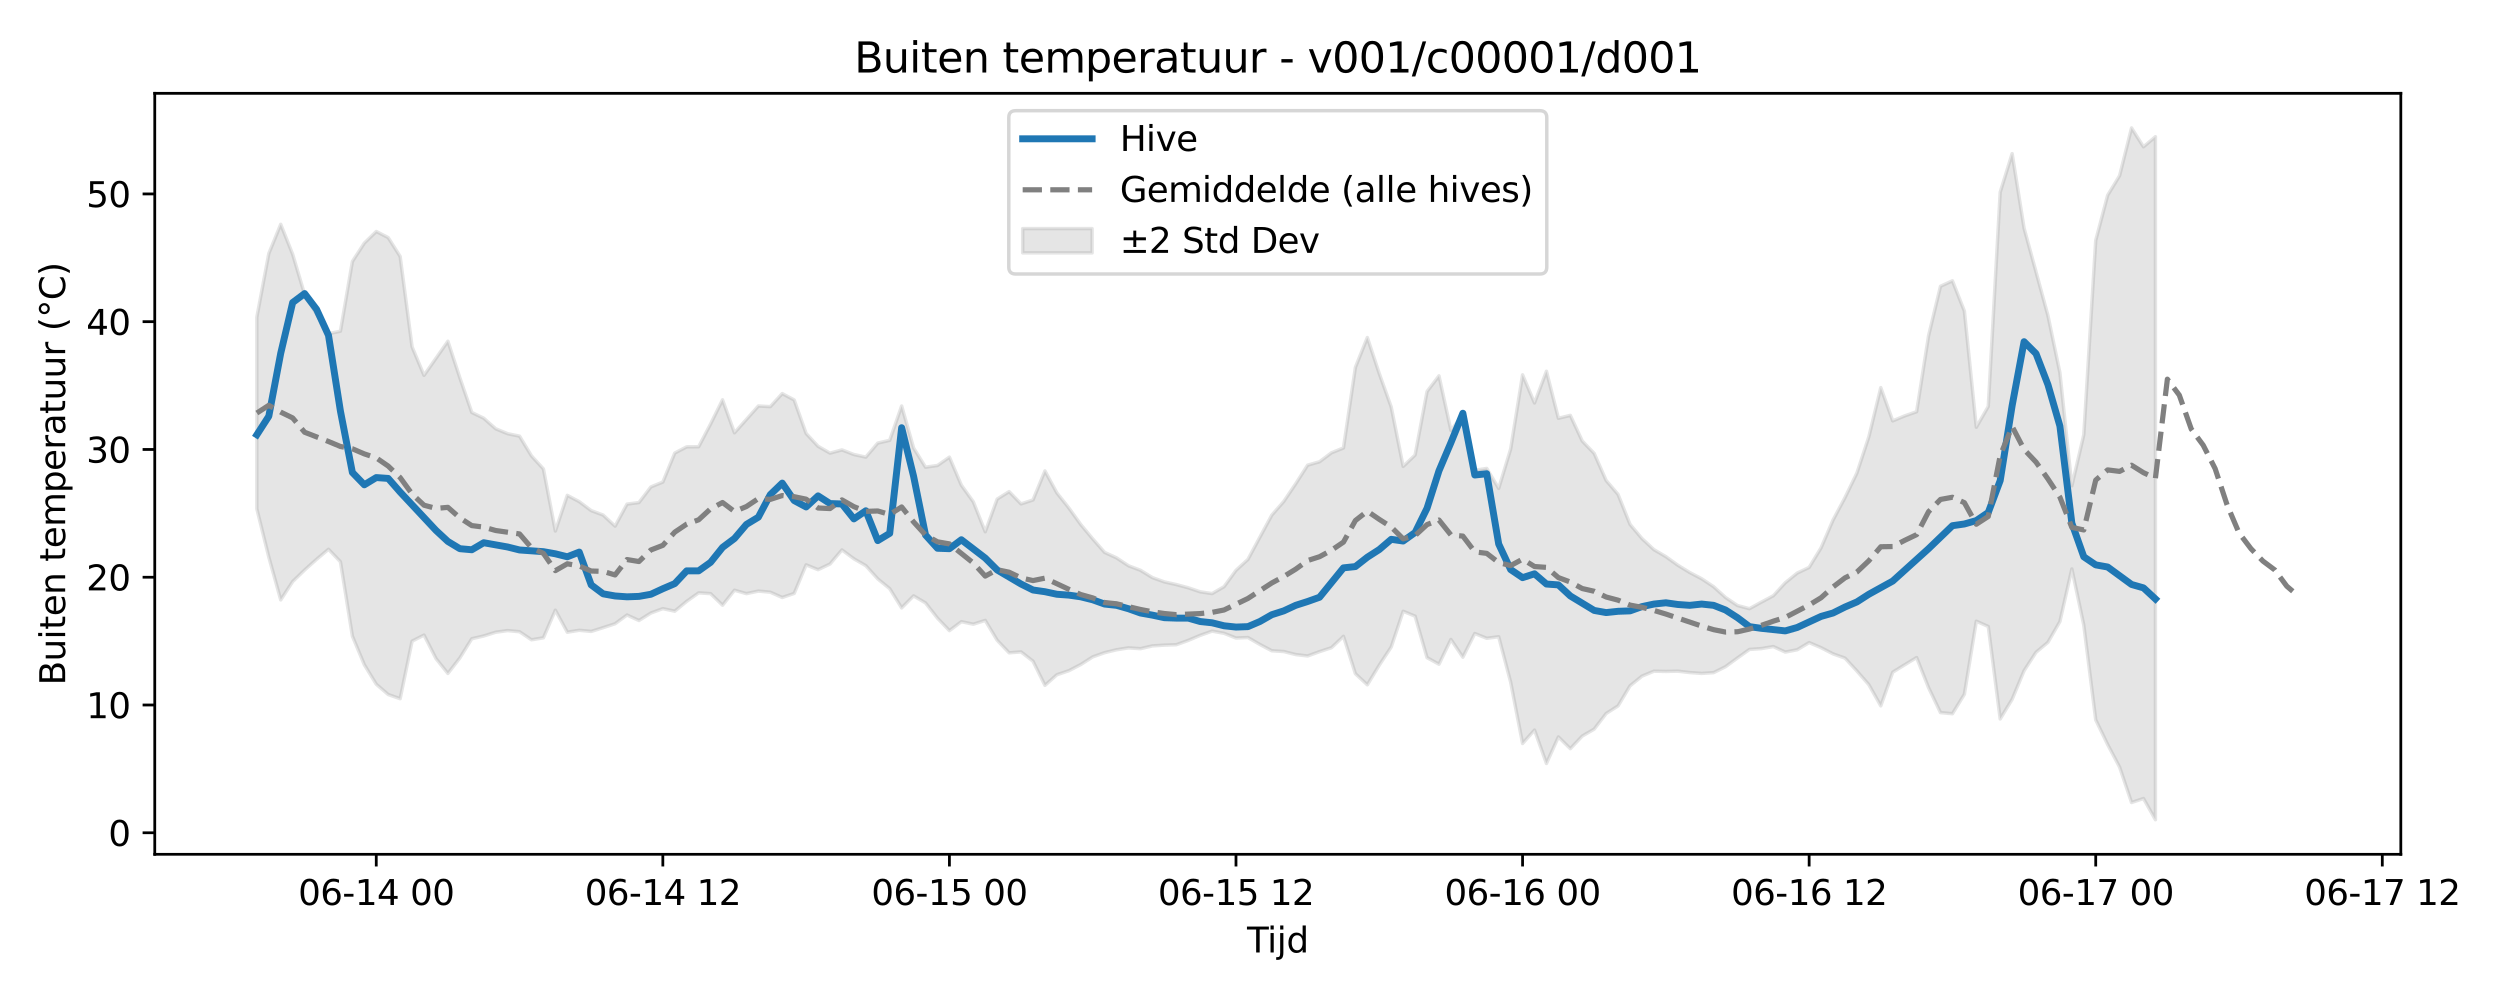 <?xml version="1.0" encoding="utf-8" standalone="no"?>
<!DOCTYPE svg PUBLIC "-//W3C//DTD SVG 1.1//EN"
  "http://www.w3.org/Graphics/SVG/1.1/DTD/svg11.dtd">
<svg xmlns:xlink="http://www.w3.org/1999/xlink" width="720pt" height="288pt" viewBox="0 0 720 288" xmlns="http://www.w3.org/2000/svg" version="1.1">
 <defs>
  <style type="text/css">*{stroke-linejoin: round; stroke-linecap: butt}</style>
 </defs>
 <g id="figure_1">
  <g id="patch_1">
   <path d="M 0 288 
L 720 288 
L 720 0 
L 0 0 
z
" style="fill: #ffffff"/>
  </g>
  <g id="axes_1">
   <g id="patch_2">
    <path d="M 44.57 246.04 
L 691.433 246.04 
L 691.433 26.88 
L 44.57 26.88 
z
" style="fill: #ffffff"/>
   </g>
   <g id="FillBetweenPolyCollection_1">
    <defs>
     <path id="m08aeac4304" d="M 73.973 -196.663 
L 73.973 -141.424 
L 77.412 -127.575 
L 80.851 -115.228 
L 84.29 -120.506 
L 87.729 -123.83 
L 91.168 -126.907 
L 94.606 -129.813 
L 98.045 -126.214 
L 101.484 -104.812 
L 104.923 -96.565 
L 108.362 -90.945 
L 111.801 -87.975 
L 115.24 -86.769 
L 118.679 -103.342 
L 122.118 -105.1 
L 125.557 -98.34 
L 128.996 -94.046 
L 132.435 -98.511 
L 135.874 -104.04 
L 139.313 -104.839 
L 142.752 -105.913 
L 146.19 -106.384 
L 149.629 -106.065 
L 153.068 -103.741 
L 156.507 -104.31 
L 159.946 -112.263 
L 163.385 -105.918 
L 166.824 -106.474 
L 170.263 -106.146 
L 173.702 -107.232 
L 177.141 -108.357 
L 180.58 -110.88 
L 184.019 -109.292 
L 187.458 -111.452 
L 190.897 -112.713 
L 194.335 -111.974 
L 197.774 -114.819 
L 201.213 -117.256 
L 204.652 -117.034 
L 208.091 -113.698 
L 211.53 -118.016 
L 214.969 -117.032 
L 218.408 -117.759 
L 221.847 -117.45 
L 225.286 -115.921 
L 228.725 -117.09 
L 232.164 -125.323 
L 235.603 -123.927 
L 239.042 -125.566 
L 242.481 -129.627 
L 245.919 -127.066 
L 249.358 -125.088 
L 252.797 -121.282 
L 256.236 -118.464 
L 259.675 -112.918 
L 263.114 -116.384 
L 266.553 -114.356 
L 269.992 -109.969 
L 273.431 -106.376 
L 276.87 -108.954 
L 280.309 -108.231 
L 283.748 -109.319 
L 287.187 -103.599 
L 290.626 -99.988 
L 294.065 -100.252 
L 297.503 -97.577 
L 300.942 -90.613 
L 304.381 -93.667 
L 307.82 -94.833 
L 311.259 -96.611 
L 314.698 -98.808 
L 318.137 -100.03 
L 321.576 -100.871 
L 325.015 -101.411 
L 328.454 -101.179 
L 331.893 -101.98 
L 335.332 -102.198 
L 338.771 -102.316 
L 342.21 -103.56 
L 345.648 -105.014 
L 349.087 -106.229 
L 352.526 -105.611 
L 355.965 -104.245 
L 359.404 -104.393 
L 362.843 -102.395 
L 366.282 -100.575 
L 369.721 -100.359 
L 373.16 -99.486 
L 376.599 -99.08 
L 380.038 -100.327 
L 383.477 -101.465 
L 386.916 -104.747 
L 390.355 -93.968 
L 393.794 -90.769 
L 397.232 -96.439 
L 400.671 -101.665 
L 404.11 -111.955 
L 407.549 -110.54 
L 410.988 -98.591 
L 414.427 -96.706 
L 417.866 -103.84 
L 421.305 -98.729 
L 424.744 -105.559 
L 428.183 -104.164 
L 431.622 -104.623 
L 435.061 -91.566 
L 438.5 -73.879 
L 441.939 -77.743 
L 445.378 -68.117 
L 448.816 -75.765 
L 452.255 -72.376 
L 455.694 -76.019 
L 459.133 -78.013 
L 462.572 -82.509 
L 466.011 -84.707 
L 469.45 -90.485 
L 472.889 -93.274 
L 476.328 -94.695 
L 479.767 -94.621 
L 483.206 -94.699 
L 486.645 -94.307 
L 490.084 -94.057 
L 493.523 -94.277 
L 496.961 -95.996 
L 500.4 -98.508 
L 503.839 -100.961 
L 507.278 -101.201 
L 510.717 -101.788 
L 514.156 -100.202 
L 517.595 -100.866 
L 521.034 -102.934 
L 524.473 -101.466 
L 527.912 -99.685 
L 531.351 -98.466 
L 534.79 -94.745 
L 538.229 -90.805 
L 541.668 -84.71 
L 545.107 -94.41 
L 548.545 -96.533 
L 551.984 -98.625 
L 555.423 -89.965 
L 558.862 -82.766 
L 562.301 -82.452 
L 565.74 -88.044 
L 569.179 -109.093 
L 572.618 -107.569 
L 576.057 -80.945 
L 579.496 -86.599 
L 582.935 -94.836 
L 586.374 -100.136 
L 589.813 -103.019 
L 593.252 -108.984 
L 596.691 -124.144 
L 600.129 -107.965 
L 603.568 -80.685 
L 607.007 -73.568 
L 610.446 -67.068 
L 613.885 -56.877 
L 617.324 -58.026 
L 620.763 -51.922 
L 620.763 -248.631 
L 620.763 -248.631 
L 617.324 -245.716 
L 613.885 -251.158 
L 610.446 -237.411 
L 607.007 -231.769 
L 603.568 -218.764 
L 600.129 -162.782 
L 596.691 -148.075 
L 593.252 -180.652 
L 589.813 -197.084 
L 586.374 -209.698 
L 582.935 -222.276 
L 579.496 -243.76 
L 576.057 -232.651 
L 572.618 -170.941 
L 569.179 -164.949 
L 565.74 -198.421 
L 562.301 -207.132 
L 558.862 -205.557 
L 555.423 -191.295 
L 551.984 -169.423 
L 548.545 -168.221 
L 545.107 -166.787 
L 541.668 -176.365 
L 538.229 -162.209 
L 534.79 -151.769 
L 531.351 -144.683 
L 527.912 -138.225 
L 524.473 -130.24 
L 521.034 -124.585 
L 517.595 -122.955 
L 514.156 -120.167 
L 510.717 -116.426 
L 507.278 -114.595 
L 503.839 -112.698 
L 500.4 -113.609 
L 496.961 -115.928 
L 493.523 -119.031 
L 490.084 -121.318 
L 486.645 -123.119 
L 483.206 -125.232 
L 479.767 -127.693 
L 476.328 -129.705 
L 472.889 -132.896 
L 469.45 -136.981 
L 466.011 -145.598 
L 462.572 -149.618 
L 459.133 -157.408 
L 455.694 -160.98 
L 452.255 -168.373 
L 448.816 -167.541 
L 445.378 -181.078 
L 441.939 -171.942 
L 438.5 -180.046 
L 435.061 -158.645 
L 431.622 -147.339 
L 428.183 -153.09 
L 424.744 -152.572 
L 421.305 -168.478 
L 417.866 -164.034 
L 414.427 -179.754 
L 410.988 -175.24 
L 407.549 -156.948 
L 404.11 -153.675 
L 400.671 -170.799 
L 397.232 -180.406 
L 393.794 -190.79 
L 390.355 -182.211 
L 386.916 -158.991 
L 383.477 -157.612 
L 380.038 -155.018 
L 376.599 -154.04 
L 373.16 -148.674 
L 369.721 -143.578 
L 366.282 -139.648 
L 362.843 -133.29 
L 359.404 -126.893 
L 355.965 -123.747 
L 352.526 -119.034 
L 349.087 -117.05 
L 345.648 -117.563 
L 342.21 -118.719 
L 338.771 -119.648 
L 335.332 -120.415 
L 331.893 -121.649 
L 328.454 -123.764 
L 325.015 -125.057 
L 321.576 -127.331 
L 318.137 -128.908 
L 314.698 -132.811 
L 311.259 -136.935 
L 307.82 -141.728 
L 304.381 -146.048 
L 300.942 -152.378 
L 297.503 -144.013 
L 294.065 -142.879 
L 290.626 -146.42 
L 287.187 -144.263 
L 283.748 -134.852 
L 280.309 -143.487 
L 276.87 -148.266 
L 273.431 -156.345 
L 269.992 -153.944 
L 266.553 -153.448 
L 263.114 -158.989 
L 259.675 -171.076 
L 256.236 -161.185 
L 252.797 -160.399 
L 249.358 -156.348 
L 245.919 -157.103 
L 242.481 -158.433 
L 239.042 -157.499 
L 235.603 -159.472 
L 232.164 -163.158 
L 228.725 -172.81 
L 225.286 -174.645 
L 221.847 -170.89 
L 218.408 -171.071 
L 214.969 -167.208 
L 211.53 -163.35 
L 208.091 -172.852 
L 204.652 -165.909 
L 201.213 -159.344 
L 197.774 -159.31 
L 194.335 -157.526 
L 190.897 -149.168 
L 187.458 -147.765 
L 184.019 -143.267 
L 180.58 -142.817 
L 177.141 -136.468 
L 173.702 -139.667 
L 170.263 -140.945 
L 166.824 -143.526 
L 163.385 -145.344 
L 159.946 -135.057 
L 156.507 -152.945 
L 153.068 -156.703 
L 149.629 -162.387 
L 146.19 -163.101 
L 142.752 -164.519 
L 139.313 -167.555 
L 135.874 -169.213 
L 132.435 -179.21 
L 128.996 -189.724 
L 125.557 -184.813 
L 122.118 -179.896 
L 118.679 -188.114 
L 115.24 -214.152 
L 111.801 -219.57 
L 108.362 -221.331 
L 104.923 -217.989 
L 101.484 -212.686 
L 98.045 -192.616 
L 94.606 -191.89 
L 91.168 -197.494 
L 87.729 -203.2 
L 84.29 -214.759 
L 80.851 -223.402 
L 77.412 -214.968 
L 73.973 -196.663 
z
" style="stroke: #808080; stroke-opacity: 0.2"/>
    </defs>
    <g clip-path="url(#p68f68e1f95)">
     <use xlink:href="#m08aeac4304" x="0" y="288" style="fill: #808080; fill-opacity: 0.2; stroke: #808080; stroke-opacity: 0.2"/>
    </g>
   </g>
   <g id="matplotlib.axis_1">
    <g id="xtick_1">
     <g id="line2d_1">
      <defs>
       <path id="m00806aec6c" d="M 0 0 
L 0 3.5 
" style="stroke: #000000; stroke-width: 0.8"/>
      </defs>
      <g>
       <use xlink:href="#m00806aec6c" x="108.362" y="246.04" style="stroke: #000000; stroke-width: 0.8"/>
      </g>
     </g>
     <g id="text_1">
      <!-- 06-14 00 -->
      <g transform="translate(85.882 260.638) scale(0.1 -0.1)">
       <defs>
        <path id="DejaVuSans-30" d="M 2034 4250 
Q 1547 4250 1301 3770 
Q 1056 3291 1056 2328 
Q 1056 1369 1301 889 
Q 1547 409 2034 409 
Q 2525 409 2770 889 
Q 3016 1369 3016 2328 
Q 3016 3291 2770 3770 
Q 2525 4250 2034 4250 
z
M 2034 4750 
Q 2819 4750 3233 4129 
Q 3647 3509 3647 2328 
Q 3647 1150 3233 529 
Q 2819 -91 2034 -91 
Q 1250 -91 836 529 
Q 422 1150 422 2328 
Q 422 3509 836 4129 
Q 1250 4750 2034 4750 
z
" transform="scale(0.016)"/>
        <path id="DejaVuSans-36" d="M 2113 2584 
Q 1688 2584 1439 2293 
Q 1191 2003 1191 1497 
Q 1191 994 1439 701 
Q 1688 409 2113 409 
Q 2538 409 2786 701 
Q 3034 994 3034 1497 
Q 3034 2003 2786 2293 
Q 2538 2584 2113 2584 
z
M 3366 4563 
L 3366 3988 
Q 3128 4100 2886 4159 
Q 2644 4219 2406 4219 
Q 1781 4219 1451 3797 
Q 1122 3375 1075 2522 
Q 1259 2794 1537 2939 
Q 1816 3084 2150 3084 
Q 2853 3084 3261 2657 
Q 3669 2231 3669 1497 
Q 3669 778 3244 343 
Q 2819 -91 2113 -91 
Q 1303 -91 875 529 
Q 447 1150 447 2328 
Q 447 3434 972 4092 
Q 1497 4750 2381 4750 
Q 2619 4750 2861 4703 
Q 3103 4656 3366 4563 
z
" transform="scale(0.016)"/>
        <path id="DejaVuSans-2d" d="M 313 2009 
L 1997 2009 
L 1997 1497 
L 313 1497 
L 313 2009 
z
" transform="scale(0.016)"/>
        <path id="DejaVuSans-31" d="M 794 531 
L 1825 531 
L 1825 4091 
L 703 3866 
L 703 4441 
L 1819 4666 
L 2450 4666 
L 2450 531 
L 3481 531 
L 3481 0 
L 794 0 
L 794 531 
z
" transform="scale(0.016)"/>
        <path id="DejaVuSans-34" d="M 2419 4116 
L 825 1625 
L 2419 1625 
L 2419 4116 
z
M 2253 4666 
L 3047 4666 
L 3047 1625 
L 3713 1625 
L 3713 1100 
L 3047 1100 
L 3047 0 
L 2419 0 
L 2419 1100 
L 313 1100 
L 313 1709 
L 2253 4666 
z
" transform="scale(0.016)"/>
        <path id="DejaVuSans-20" transform="scale(0.016)"/>
       </defs>
       <use xlink:href="#DejaVuSans-30"/>
       <use xlink:href="#DejaVuSans-36" transform="translate(63.623 0)"/>
       <use xlink:href="#DejaVuSans-2d" transform="translate(127.246 0)"/>
       <use xlink:href="#DejaVuSans-31" transform="translate(163.33 0)"/>
       <use xlink:href="#DejaVuSans-34" transform="translate(226.953 0)"/>
       <use xlink:href="#DejaVuSans-20" transform="translate(290.576 0)"/>
       <use xlink:href="#DejaVuSans-30" transform="translate(322.363 0)"/>
       <use xlink:href="#DejaVuSans-30" transform="translate(385.986 0)"/>
      </g>
     </g>
    </g>
    <g id="xtick_2">
     <g id="line2d_2">
      <g>
       <use xlink:href="#m00806aec6c" x="190.897" y="246.04" style="stroke: #000000; stroke-width: 0.8"/>
      </g>
     </g>
     <g id="text_2">
      <!-- 06-14 12 -->
      <g transform="translate(168.416 260.638) scale(0.1 -0.1)">
       <defs>
        <path id="DejaVuSans-32" d="M 1228 531 
L 3431 531 
L 3431 0 
L 469 0 
L 469 531 
Q 828 903 1448 1529 
Q 2069 2156 2228 2338 
Q 2531 2678 2651 2914 
Q 2772 3150 2772 3378 
Q 2772 3750 2511 3984 
Q 2250 4219 1831 4219 
Q 1534 4219 1204 4116 
Q 875 4013 500 3803 
L 500 4441 
Q 881 4594 1212 4672 
Q 1544 4750 1819 4750 
Q 2544 4750 2975 4387 
Q 3406 4025 3406 3419 
Q 3406 3131 3298 2873 
Q 3191 2616 2906 2266 
Q 2828 2175 2409 1742 
Q 1991 1309 1228 531 
z
" transform="scale(0.016)"/>
       </defs>
       <use xlink:href="#DejaVuSans-30"/>
       <use xlink:href="#DejaVuSans-36" transform="translate(63.623 0)"/>
       <use xlink:href="#DejaVuSans-2d" transform="translate(127.246 0)"/>
       <use xlink:href="#DejaVuSans-31" transform="translate(163.33 0)"/>
       <use xlink:href="#DejaVuSans-34" transform="translate(226.953 0)"/>
       <use xlink:href="#DejaVuSans-20" transform="translate(290.576 0)"/>
       <use xlink:href="#DejaVuSans-31" transform="translate(322.363 0)"/>
       <use xlink:href="#DejaVuSans-32" transform="translate(385.986 0)"/>
      </g>
     </g>
    </g>
    <g id="xtick_3">
     <g id="line2d_3">
      <g>
       <use xlink:href="#m00806aec6c" x="273.431" y="246.04" style="stroke: #000000; stroke-width: 0.8"/>
      </g>
     </g>
     <g id="text_3">
      <!-- 06-15 00 -->
      <g transform="translate(250.95 260.638) scale(0.1 -0.1)">
       <defs>
        <path id="DejaVuSans-35" d="M 691 4666 
L 3169 4666 
L 3169 4134 
L 1269 4134 
L 1269 2991 
Q 1406 3038 1543 3061 
Q 1681 3084 1819 3084 
Q 2600 3084 3056 2656 
Q 3513 2228 3513 1497 
Q 3513 744 3044 326 
Q 2575 -91 1722 -91 
Q 1428 -91 1123 -41 
Q 819 9 494 109 
L 494 744 
Q 775 591 1075 516 
Q 1375 441 1709 441 
Q 2250 441 2565 725 
Q 2881 1009 2881 1497 
Q 2881 1984 2565 2268 
Q 2250 2553 1709 2553 
Q 1456 2553 1204 2497 
Q 953 2441 691 2322 
L 691 4666 
z
" transform="scale(0.016)"/>
       </defs>
       <use xlink:href="#DejaVuSans-30"/>
       <use xlink:href="#DejaVuSans-36" transform="translate(63.623 0)"/>
       <use xlink:href="#DejaVuSans-2d" transform="translate(127.246 0)"/>
       <use xlink:href="#DejaVuSans-31" transform="translate(163.33 0)"/>
       <use xlink:href="#DejaVuSans-35" transform="translate(226.953 0)"/>
       <use xlink:href="#DejaVuSans-20" transform="translate(290.576 0)"/>
       <use xlink:href="#DejaVuSans-30" transform="translate(322.363 0)"/>
       <use xlink:href="#DejaVuSans-30" transform="translate(385.986 0)"/>
      </g>
     </g>
    </g>
    <g id="xtick_4">
     <g id="line2d_4">
      <g>
       <use xlink:href="#m00806aec6c" x="355.965" y="246.04" style="stroke: #000000; stroke-width: 0.8"/>
      </g>
     </g>
     <g id="text_4">
      <!-- 06-15 12 -->
      <g transform="translate(333.485 260.638) scale(0.1 -0.1)">
       <use xlink:href="#DejaVuSans-30"/>
       <use xlink:href="#DejaVuSans-36" transform="translate(63.623 0)"/>
       <use xlink:href="#DejaVuSans-2d" transform="translate(127.246 0)"/>
       <use xlink:href="#DejaVuSans-31" transform="translate(163.33 0)"/>
       <use xlink:href="#DejaVuSans-35" transform="translate(226.953 0)"/>
       <use xlink:href="#DejaVuSans-20" transform="translate(290.576 0)"/>
       <use xlink:href="#DejaVuSans-31" transform="translate(322.363 0)"/>
       <use xlink:href="#DejaVuSans-32" transform="translate(385.986 0)"/>
      </g>
     </g>
    </g>
    <g id="xtick_5">
     <g id="line2d_5">
      <g>
       <use xlink:href="#m00806aec6c" x="438.5" y="246.04" style="stroke: #000000; stroke-width: 0.8"/>
      </g>
     </g>
     <g id="text_5">
      <!-- 06-16 00 -->
      <g transform="translate(416.019 260.638) scale(0.1 -0.1)">
       <use xlink:href="#DejaVuSans-30"/>
       <use xlink:href="#DejaVuSans-36" transform="translate(63.623 0)"/>
       <use xlink:href="#DejaVuSans-2d" transform="translate(127.246 0)"/>
       <use xlink:href="#DejaVuSans-31" transform="translate(163.33 0)"/>
       <use xlink:href="#DejaVuSans-36" transform="translate(226.953 0)"/>
       <use xlink:href="#DejaVuSans-20" transform="translate(290.576 0)"/>
       <use xlink:href="#DejaVuSans-30" transform="translate(322.363 0)"/>
       <use xlink:href="#DejaVuSans-30" transform="translate(385.986 0)"/>
      </g>
     </g>
    </g>
    <g id="xtick_6">
     <g id="line2d_6">
      <g>
       <use xlink:href="#m00806aec6c" x="521.034" y="246.04" style="stroke: #000000; stroke-width: 0.8"/>
      </g>
     </g>
     <g id="text_6">
      <!-- 06-16 12 -->
      <g transform="translate(498.554 260.638) scale(0.1 -0.1)">
       <use xlink:href="#DejaVuSans-30"/>
       <use xlink:href="#DejaVuSans-36" transform="translate(63.623 0)"/>
       <use xlink:href="#DejaVuSans-2d" transform="translate(127.246 0)"/>
       <use xlink:href="#DejaVuSans-31" transform="translate(163.33 0)"/>
       <use xlink:href="#DejaVuSans-36" transform="translate(226.953 0)"/>
       <use xlink:href="#DejaVuSans-20" transform="translate(290.576 0)"/>
       <use xlink:href="#DejaVuSans-31" transform="translate(322.363 0)"/>
       <use xlink:href="#DejaVuSans-32" transform="translate(385.986 0)"/>
      </g>
     </g>
    </g>
    <g id="xtick_7">
     <g id="line2d_7">
      <g>
       <use xlink:href="#m00806aec6c" x="603.568" y="246.04" style="stroke: #000000; stroke-width: 0.8"/>
      </g>
     </g>
     <g id="text_7">
      <!-- 06-17 00 -->
      <g transform="translate(581.088 260.638) scale(0.1 -0.1)">
       <defs>
        <path id="DejaVuSans-37" d="M 525 4666 
L 3525 4666 
L 3525 4397 
L 1831 0 
L 1172 0 
L 2766 4134 
L 525 4134 
L 525 4666 
z
" transform="scale(0.016)"/>
       </defs>
       <use xlink:href="#DejaVuSans-30"/>
       <use xlink:href="#DejaVuSans-36" transform="translate(63.623 0)"/>
       <use xlink:href="#DejaVuSans-2d" transform="translate(127.246 0)"/>
       <use xlink:href="#DejaVuSans-31" transform="translate(163.33 0)"/>
       <use xlink:href="#DejaVuSans-37" transform="translate(226.953 0)"/>
       <use xlink:href="#DejaVuSans-20" transform="translate(290.576 0)"/>
       <use xlink:href="#DejaVuSans-30" transform="translate(322.363 0)"/>
       <use xlink:href="#DejaVuSans-30" transform="translate(385.986 0)"/>
      </g>
     </g>
    </g>
    <g id="xtick_8">
     <g id="line2d_8">
      <g>
       <use xlink:href="#m00806aec6c" x="686.103" y="246.04" style="stroke: #000000; stroke-width: 0.8"/>
      </g>
     </g>
     <g id="text_8">
      <!-- 06-17 12 -->
      <g transform="translate(663.622 260.638) scale(0.1 -0.1)">
       <use xlink:href="#DejaVuSans-30"/>
       <use xlink:href="#DejaVuSans-36" transform="translate(63.623 0)"/>
       <use xlink:href="#DejaVuSans-2d" transform="translate(127.246 0)"/>
       <use xlink:href="#DejaVuSans-31" transform="translate(163.33 0)"/>
       <use xlink:href="#DejaVuSans-37" transform="translate(226.953 0)"/>
       <use xlink:href="#DejaVuSans-20" transform="translate(290.576 0)"/>
       <use xlink:href="#DejaVuSans-31" transform="translate(322.363 0)"/>
       <use xlink:href="#DejaVuSans-32" transform="translate(385.986 0)"/>
      </g>
     </g>
    </g>
    <g id="text_9">
     <!-- Tijd -->
     <g transform="translate(359.152 274.317) scale(0.1 -0.1)">
      <defs>
       <path id="DejaVuSans-54" d="M -19 4666 
L 3928 4666 
L 3928 4134 
L 2272 4134 
L 2272 0 
L 1638 0 
L 1638 4134 
L -19 4134 
L -19 4666 
z
" transform="scale(0.016)"/>
       <path id="DejaVuSans-69" d="M 603 3500 
L 1178 3500 
L 1178 0 
L 603 0 
L 603 3500 
z
M 603 4863 
L 1178 4863 
L 1178 4134 
L 603 4134 
L 603 4863 
z
" transform="scale(0.016)"/>
       <path id="DejaVuSans-6a" d="M 603 3500 
L 1178 3500 
L 1178 -63 
Q 1178 -731 923 -1031 
Q 669 -1331 103 -1331 
L -116 -1331 
L -116 -844 
L 38 -844 
Q 366 -844 484 -692 
Q 603 -541 603 -63 
L 603 3500 
z
M 603 4863 
L 1178 4863 
L 1178 4134 
L 603 4134 
L 603 4863 
z
" transform="scale(0.016)"/>
       <path id="DejaVuSans-64" d="M 2906 2969 
L 2906 4863 
L 3481 4863 
L 3481 0 
L 2906 0 
L 2906 525 
Q 2725 213 2448 61 
Q 2172 -91 1784 -91 
Q 1150 -91 751 415 
Q 353 922 353 1747 
Q 353 2572 751 3078 
Q 1150 3584 1784 3584 
Q 2172 3584 2448 3432 
Q 2725 3281 2906 2969 
z
M 947 1747 
Q 947 1113 1208 752 
Q 1469 391 1925 391 
Q 2381 391 2643 752 
Q 2906 1113 2906 1747 
Q 2906 2381 2643 2742 
Q 2381 3103 1925 3103 
Q 1469 3103 1208 2742 
Q 947 2381 947 1747 
z
" transform="scale(0.016)"/>
      </defs>
      <use xlink:href="#DejaVuSans-54"/>
      <use xlink:href="#DejaVuSans-69" transform="translate(57.959 0)"/>
      <use xlink:href="#DejaVuSans-6a" transform="translate(85.742 0)"/>
      <use xlink:href="#DejaVuSans-64" transform="translate(113.525 0)"/>
     </g>
    </g>
   </g>
   <g id="matplotlib.axis_2">
    <g id="ytick_1">
     <g id="line2d_9">
      <defs>
       <path id="mf82340d522" d="M 0 0 
L -3.5 0 
" style="stroke: #000000; stroke-width: 0.8"/>
      </defs>
      <g>
       <use xlink:href="#mf82340d522" x="44.57" y="239.837" style="stroke: #000000; stroke-width: 0.8"/>
      </g>
     </g>
     <g id="text_10">
      <!-- 0 -->
      <g transform="translate(31.207 243.636) scale(0.1 -0.1)">
       <use xlink:href="#DejaVuSans-30"/>
      </g>
     </g>
    </g>
    <g id="ytick_2">
     <g id="line2d_10">
      <g>
       <use xlink:href="#mf82340d522" x="44.57" y="203.039" style="stroke: #000000; stroke-width: 0.8"/>
      </g>
     </g>
     <g id="text_11">
      <!-- 10 -->
      <g transform="translate(24.845 206.838) scale(0.1 -0.1)">
       <use xlink:href="#DejaVuSans-31"/>
       <use xlink:href="#DejaVuSans-30" transform="translate(63.623 0)"/>
      </g>
     </g>
    </g>
    <g id="ytick_3">
     <g id="line2d_11">
      <g>
       <use xlink:href="#mf82340d522" x="44.57" y="166.241" style="stroke: #000000; stroke-width: 0.8"/>
      </g>
     </g>
     <g id="text_12">
      <!-- 20 -->
      <g transform="translate(24.845 170.041) scale(0.1 -0.1)">
       <use xlink:href="#DejaVuSans-32"/>
       <use xlink:href="#DejaVuSans-30" transform="translate(63.623 0)"/>
      </g>
     </g>
    </g>
    <g id="ytick_4">
     <g id="line2d_12">
      <g>
       <use xlink:href="#mf82340d522" x="44.57" y="129.444" style="stroke: #000000; stroke-width: 0.8"/>
      </g>
     </g>
     <g id="text_13">
      <!-- 30 -->
      <g transform="translate(24.845 133.243) scale(0.1 -0.1)">
       <defs>
        <path id="DejaVuSans-33" d="M 2597 2516 
Q 3050 2419 3304 2112 
Q 3559 1806 3559 1356 
Q 3559 666 3084 287 
Q 2609 -91 1734 -91 
Q 1441 -91 1130 -33 
Q 819 25 488 141 
L 488 750 
Q 750 597 1062 519 
Q 1375 441 1716 441 
Q 2309 441 2620 675 
Q 2931 909 2931 1356 
Q 2931 1769 2642 2001 
Q 2353 2234 1838 2234 
L 1294 2234 
L 1294 2753 
L 1863 2753 
Q 2328 2753 2575 2939 
Q 2822 3125 2822 3475 
Q 2822 3834 2567 4026 
Q 2313 4219 1838 4219 
Q 1578 4219 1281 4162 
Q 984 4106 628 3988 
L 628 4550 
Q 988 4650 1302 4700 
Q 1616 4750 1894 4750 
Q 2613 4750 3031 4423 
Q 3450 4097 3450 3541 
Q 3450 3153 3228 2886 
Q 3006 2619 2597 2516 
z
" transform="scale(0.016)"/>
       </defs>
       <use xlink:href="#DejaVuSans-33"/>
       <use xlink:href="#DejaVuSans-30" transform="translate(63.623 0)"/>
      </g>
     </g>
    </g>
    <g id="ytick_5">
     <g id="line2d_13">
      <g>
       <use xlink:href="#mf82340d522" x="44.57" y="92.646" style="stroke: #000000; stroke-width: 0.8"/>
      </g>
     </g>
     <g id="text_14">
      <!-- 40 -->
      <g transform="translate(24.845 96.446) scale(0.1 -0.1)">
       <use xlink:href="#DejaVuSans-34"/>
       <use xlink:href="#DejaVuSans-30" transform="translate(63.623 0)"/>
      </g>
     </g>
    </g>
    <g id="ytick_6">
     <g id="line2d_14">
      <g>
       <use xlink:href="#mf82340d522" x="44.57" y="55.849" style="stroke: #000000; stroke-width: 0.8"/>
      </g>
     </g>
     <g id="text_15">
      <!-- 50 -->
      <g transform="translate(24.845 59.648) scale(0.1 -0.1)">
       <use xlink:href="#DejaVuSans-35"/>
       <use xlink:href="#DejaVuSans-30" transform="translate(63.623 0)"/>
      </g>
     </g>
    </g>
    <g id="text_16">
     <!-- Buiten temperatuur (°C) -->
     <g transform="translate(18.765 197.355) rotate(-90) scale(0.1 -0.1)">
      <defs>
       <path id="DejaVuSans-42" d="M 1259 2228 
L 1259 519 
L 2272 519 
Q 2781 519 3026 730 
Q 3272 941 3272 1375 
Q 3272 1813 3026 2020 
Q 2781 2228 2272 2228 
L 1259 2228 
z
M 1259 4147 
L 1259 2741 
L 2194 2741 
Q 2656 2741 2882 2914 
Q 3109 3088 3109 3444 
Q 3109 3797 2882 3972 
Q 2656 4147 2194 4147 
L 1259 4147 
z
M 628 4666 
L 2241 4666 
Q 2963 4666 3353 4366 
Q 3744 4066 3744 3513 
Q 3744 3084 3544 2831 
Q 3344 2578 2956 2516 
Q 3422 2416 3680 2098 
Q 3938 1781 3938 1306 
Q 3938 681 3513 340 
Q 3088 0 2303 0 
L 628 0 
L 628 4666 
z
" transform="scale(0.016)"/>
       <path id="DejaVuSans-75" d="M 544 1381 
L 544 3500 
L 1119 3500 
L 1119 1403 
Q 1119 906 1312 657 
Q 1506 409 1894 409 
Q 2359 409 2629 706 
Q 2900 1003 2900 1516 
L 2900 3500 
L 3475 3500 
L 3475 0 
L 2900 0 
L 2900 538 
Q 2691 219 2414 64 
Q 2138 -91 1772 -91 
Q 1169 -91 856 284 
Q 544 659 544 1381 
z
M 1991 3584 
L 1991 3584 
z
" transform="scale(0.016)"/>
       <path id="DejaVuSans-74" d="M 1172 4494 
L 1172 3500 
L 2356 3500 
L 2356 3053 
L 1172 3053 
L 1172 1153 
Q 1172 725 1289 603 
Q 1406 481 1766 481 
L 2356 481 
L 2356 0 
L 1766 0 
Q 1100 0 847 248 
Q 594 497 594 1153 
L 594 3053 
L 172 3053 
L 172 3500 
L 594 3500 
L 594 4494 
L 1172 4494 
z
" transform="scale(0.016)"/>
       <path id="DejaVuSans-65" d="M 3597 1894 
L 3597 1613 
L 953 1613 
Q 991 1019 1311 708 
Q 1631 397 2203 397 
Q 2534 397 2845 478 
Q 3156 559 3463 722 
L 3463 178 
Q 3153 47 2828 -22 
Q 2503 -91 2169 -91 
Q 1331 -91 842 396 
Q 353 884 353 1716 
Q 353 2575 817 3079 
Q 1281 3584 2069 3584 
Q 2775 3584 3186 3129 
Q 3597 2675 3597 1894 
z
M 3022 2063 
Q 3016 2534 2758 2815 
Q 2500 3097 2075 3097 
Q 1594 3097 1305 2825 
Q 1016 2553 972 2059 
L 3022 2063 
z
" transform="scale(0.016)"/>
       <path id="DejaVuSans-6e" d="M 3513 2113 
L 3513 0 
L 2938 0 
L 2938 2094 
Q 2938 2591 2744 2837 
Q 2550 3084 2163 3084 
Q 1697 3084 1428 2787 
Q 1159 2491 1159 1978 
L 1159 0 
L 581 0 
L 581 3500 
L 1159 3500 
L 1159 2956 
Q 1366 3272 1645 3428 
Q 1925 3584 2291 3584 
Q 2894 3584 3203 3211 
Q 3513 2838 3513 2113 
z
" transform="scale(0.016)"/>
       <path id="DejaVuSans-6d" d="M 3328 2828 
Q 3544 3216 3844 3400 
Q 4144 3584 4550 3584 
Q 5097 3584 5394 3201 
Q 5691 2819 5691 2113 
L 5691 0 
L 5113 0 
L 5113 2094 
Q 5113 2597 4934 2840 
Q 4756 3084 4391 3084 
Q 3944 3084 3684 2787 
Q 3425 2491 3425 1978 
L 3425 0 
L 2847 0 
L 2847 2094 
Q 2847 2600 2669 2842 
Q 2491 3084 2119 3084 
Q 1678 3084 1418 2786 
Q 1159 2488 1159 1978 
L 1159 0 
L 581 0 
L 581 3500 
L 1159 3500 
L 1159 2956 
Q 1356 3278 1631 3431 
Q 1906 3584 2284 3584 
Q 2666 3584 2933 3390 
Q 3200 3197 3328 2828 
z
" transform="scale(0.016)"/>
       <path id="DejaVuSans-70" d="M 1159 525 
L 1159 -1331 
L 581 -1331 
L 581 3500 
L 1159 3500 
L 1159 2969 
Q 1341 3281 1617 3432 
Q 1894 3584 2278 3584 
Q 2916 3584 3314 3078 
Q 3713 2572 3713 1747 
Q 3713 922 3314 415 
Q 2916 -91 2278 -91 
Q 1894 -91 1617 61 
Q 1341 213 1159 525 
z
M 3116 1747 
Q 3116 2381 2855 2742 
Q 2594 3103 2138 3103 
Q 1681 3103 1420 2742 
Q 1159 2381 1159 1747 
Q 1159 1113 1420 752 
Q 1681 391 2138 391 
Q 2594 391 2855 752 
Q 3116 1113 3116 1747 
z
" transform="scale(0.016)"/>
       <path id="DejaVuSans-72" d="M 2631 2963 
Q 2534 3019 2420 3045 
Q 2306 3072 2169 3072 
Q 1681 3072 1420 2755 
Q 1159 2438 1159 1844 
L 1159 0 
L 581 0 
L 581 3500 
L 1159 3500 
L 1159 2956 
Q 1341 3275 1631 3429 
Q 1922 3584 2338 3584 
Q 2397 3584 2469 3576 
Q 2541 3569 2628 3553 
L 2631 2963 
z
" transform="scale(0.016)"/>
       <path id="DejaVuSans-61" d="M 2194 1759 
Q 1497 1759 1228 1600 
Q 959 1441 959 1056 
Q 959 750 1161 570 
Q 1363 391 1709 391 
Q 2188 391 2477 730 
Q 2766 1069 2766 1631 
L 2766 1759 
L 2194 1759 
z
M 3341 1997 
L 3341 0 
L 2766 0 
L 2766 531 
Q 2569 213 2275 61 
Q 1981 -91 1556 -91 
Q 1019 -91 701 211 
Q 384 513 384 1019 
Q 384 1609 779 1909 
Q 1175 2209 1959 2209 
L 2766 2209 
L 2766 2266 
Q 2766 2663 2505 2880 
Q 2244 3097 1772 3097 
Q 1472 3097 1187 3025 
Q 903 2953 641 2809 
L 641 3341 
Q 956 3463 1253 3523 
Q 1550 3584 1831 3584 
Q 2591 3584 2966 3190 
Q 3341 2797 3341 1997 
z
" transform="scale(0.016)"/>
       <path id="DejaVuSans-28" d="M 1984 4856 
Q 1566 4138 1362 3434 
Q 1159 2731 1159 2009 
Q 1159 1288 1364 580 
Q 1569 -128 1984 -844 
L 1484 -844 
Q 1016 -109 783 600 
Q 550 1309 550 2009 
Q 550 2706 781 3412 
Q 1013 4119 1484 4856 
L 1984 4856 
z
" transform="scale(0.016)"/>
       <path id="DejaVuSans-b0" d="M 1600 4347 
Q 1350 4347 1178 4173 
Q 1006 4000 1006 3750 
Q 1006 3503 1178 3333 
Q 1350 3163 1600 3163 
Q 1850 3163 2022 3333 
Q 2194 3503 2194 3750 
Q 2194 3997 2020 4172 
Q 1847 4347 1600 4347 
z
M 1600 4750 
Q 1800 4750 1984 4673 
Q 2169 4597 2303 4453 
Q 2447 4313 2519 4134 
Q 2591 3956 2591 3750 
Q 2591 3338 2302 3052 
Q 2013 2766 1594 2766 
Q 1172 2766 890 3047 
Q 609 3328 609 3750 
Q 609 4169 896 4459 
Q 1184 4750 1600 4750 
z
" transform="scale(0.016)"/>
       <path id="DejaVuSans-43" d="M 4122 4306 
L 4122 3641 
Q 3803 3938 3442 4084 
Q 3081 4231 2675 4231 
Q 1875 4231 1450 3742 
Q 1025 3253 1025 2328 
Q 1025 1406 1450 917 
Q 1875 428 2675 428 
Q 3081 428 3442 575 
Q 3803 722 4122 1019 
L 4122 359 
Q 3791 134 3420 21 
Q 3050 -91 2638 -91 
Q 1578 -91 968 557 
Q 359 1206 359 2328 
Q 359 3453 968 4101 
Q 1578 4750 2638 4750 
Q 3056 4750 3426 4639 
Q 3797 4528 4122 4306 
z
" transform="scale(0.016)"/>
       <path id="DejaVuSans-29" d="M 513 4856 
L 1013 4856 
Q 1481 4119 1714 3412 
Q 1947 2706 1947 2009 
Q 1947 1309 1714 600 
Q 1481 -109 1013 -844 
L 513 -844 
Q 928 -128 1133 580 
Q 1338 1288 1338 2009 
Q 1338 2731 1133 3434 
Q 928 4138 513 4856 
z
" transform="scale(0.016)"/>
      </defs>
      <use xlink:href="#DejaVuSans-42"/>
      <use xlink:href="#DejaVuSans-75" transform="translate(68.604 0)"/>
      <use xlink:href="#DejaVuSans-69" transform="translate(131.982 0)"/>
      <use xlink:href="#DejaVuSans-74" transform="translate(159.766 0)"/>
      <use xlink:href="#DejaVuSans-65" transform="translate(198.975 0)"/>
      <use xlink:href="#DejaVuSans-6e" transform="translate(260.498 0)"/>
      <use xlink:href="#DejaVuSans-20" transform="translate(323.877 0)"/>
      <use xlink:href="#DejaVuSans-74" transform="translate(355.664 0)"/>
      <use xlink:href="#DejaVuSans-65" transform="translate(394.873 0)"/>
      <use xlink:href="#DejaVuSans-6d" transform="translate(456.396 0)"/>
      <use xlink:href="#DejaVuSans-70" transform="translate(553.809 0)"/>
      <use xlink:href="#DejaVuSans-65" transform="translate(617.285 0)"/>
      <use xlink:href="#DejaVuSans-72" transform="translate(678.809 0)"/>
      <use xlink:href="#DejaVuSans-61" transform="translate(719.922 0)"/>
      <use xlink:href="#DejaVuSans-74" transform="translate(781.201 0)"/>
      <use xlink:href="#DejaVuSans-75" transform="translate(820.41 0)"/>
      <use xlink:href="#DejaVuSans-75" transform="translate(883.789 0)"/>
      <use xlink:href="#DejaVuSans-72" transform="translate(947.168 0)"/>
      <use xlink:href="#DejaVuSans-20" transform="translate(988.281 0)"/>
      <use xlink:href="#DejaVuSans-28" transform="translate(1020.068 0)"/>
      <use xlink:href="#DejaVuSans-b0" transform="translate(1059.082 0)"/>
      <use xlink:href="#DejaVuSans-43" transform="translate(1109.082 0)"/>
      <use xlink:href="#DejaVuSans-29" transform="translate(1178.906 0)"/>
     </g>
    </g>
   </g>
   <g id="line2d_15">
    <path d="M 73.973 125.212 
L 77.412 119.877 
L 80.851 101.723 
L 84.29 87.127 
L 87.729 84.551 
L 91.168 89.089 
L 94.606 96.572 
L 98.045 118.405 
L 101.484 136.068 
L 104.923 139.625 
L 108.362 137.539 
L 111.801 137.785 
L 115.24 141.71 
L 125.557 152.749 
L 128.996 155.938 
L 132.435 158.023 
L 135.874 158.33 
L 139.313 156.306 
L 146.19 157.533 
L 149.629 158.391 
L 156.507 158.882 
L 159.946 159.495 
L 163.385 160.354 
L 166.824 159.005 
L 170.263 168.449 
L 173.702 171.025 
L 177.141 171.638 
L 180.58 171.884 
L 184.019 171.761 
L 187.458 171.148 
L 190.897 169.553 
L 194.335 168.081 
L 197.774 164.402 
L 201.213 164.402 
L 204.652 161.948 
L 208.091 157.655 
L 211.53 155.08 
L 214.969 151.032 
L 218.408 148.947 
L 221.847 142.446 
L 225.286 139.134 
L 228.725 144.163 
L 232.164 146.003 
L 235.603 142.814 
L 239.042 145.022 
L 242.481 145.144 
L 245.919 149.437 
L 249.358 147.107 
L 252.797 155.693 
L 256.236 153.608 
L 259.675 123.188 
L 263.114 137.171 
L 266.553 154.098 
L 269.992 157.901 
L 273.431 158.023 
L 276.87 155.448 
L 283.748 160.722 
L 287.187 164.156 
L 294.065 168.204 
L 297.503 169.921 
L 300.942 170.412 
L 304.381 171.148 
L 307.82 171.393 
L 311.259 171.884 
L 314.698 172.742 
L 318.137 173.969 
L 321.576 174.337 
L 325.015 175.318 
L 328.454 176.545 
L 331.893 177.158 
L 335.332 177.894 
L 338.771 178.017 
L 342.21 178.017 
L 345.648 178.998 
L 349.087 179.366 
L 352.526 180.225 
L 355.965 180.593 
L 359.404 180.47 
L 362.843 178.998 
L 366.282 177.035 
L 369.721 175.932 
L 373.16 174.337 
L 376.599 173.233 
L 380.038 172.006 
L 386.916 163.543 
L 390.355 163.175 
L 393.794 160.477 
L 397.232 158.269 
L 400.671 155.325 
L 404.11 155.816 
L 407.549 153.362 
L 410.988 146.371 
L 414.427 135.577 
L 417.866 127.481 
L 421.305 119.018 
L 424.744 136.803 
L 428.183 136.435 
L 431.622 156.674 
L 435.061 164.034 
L 438.5 166.364 
L 441.939 165.26 
L 445.378 168.204 
L 448.816 168.449 
L 452.255 171.638 
L 459.133 175.809 
L 462.572 176.422 
L 466.011 176.054 
L 469.45 175.932 
L 472.889 174.705 
L 476.328 173.969 
L 479.767 173.601 
L 483.206 174.092 
L 486.645 174.337 
L 490.084 173.969 
L 493.523 174.337 
L 496.961 175.686 
L 500.4 177.894 
L 503.839 180.47 
L 507.278 180.961 
L 514.156 181.696 
L 517.595 180.715 
L 524.473 177.526 
L 527.912 176.545 
L 531.351 174.828 
L 534.79 173.356 
L 538.229 171.148 
L 545.107 167.345 
L 555.423 158.023 
L 562.301 151.4 
L 565.74 150.909 
L 569.179 149.928 
L 572.618 147.597 
L 576.057 138.398 
L 579.496 116.81 
L 582.935 98.411 
L 586.374 101.846 
L 589.813 110.8 
L 593.252 122.698 
L 596.691 150.664 
L 600.129 160.354 
L 603.568 162.684 
L 607.007 163.298 
L 613.885 168.327 
L 617.324 169.308 
L 620.763 172.497 
L 620.763 172.497 
" clip-path="url(#p68f68e1f95)" style="fill: none; stroke: #1f77b4; stroke-width: 2; stroke-linecap: square"/>
   </g>
   <g id="line2d_16">
    <path d="M 73.973 118.957 
L 77.412 116.728 
L 80.851 118.685 
L 84.29 120.367 
L 87.729 124.485 
L 94.606 127.149 
L 98.045 128.585 
L 101.484 129.251 
L 104.923 130.723 
L 108.362 131.862 
L 111.801 134.228 
L 115.24 137.539 
L 118.679 142.272 
L 122.118 145.502 
L 125.557 146.423 
L 128.996 146.115 
L 132.435 149.139 
L 135.874 151.374 
L 139.313 151.803 
L 142.752 152.784 
L 149.629 153.774 
L 153.068 157.778 
L 156.507 159.373 
L 159.946 164.34 
L 163.385 162.369 
L 166.824 163 
L 170.263 164.454 
L 173.702 164.551 
L 177.141 165.587 
L 180.58 161.151 
L 184.019 161.721 
L 187.458 158.391 
L 190.897 157.06 
L 194.335 153.25 
L 197.774 150.935 
L 201.213 149.7 
L 204.652 146.529 
L 208.091 144.725 
L 211.53 147.317 
L 214.969 145.88 
L 218.408 143.585 
L 221.847 143.83 
L 225.286 142.717 
L 228.725 143.05 
L 232.164 143.76 
L 235.603 146.301 
L 239.042 146.467 
L 242.481 143.97 
L 245.919 145.915 
L 249.358 147.282 
L 252.797 147.159 
L 256.236 148.176 
L 259.675 146.003 
L 263.114 150.313 
L 266.553 154.098 
L 269.992 156.043 
L 273.431 156.639 
L 280.309 162.141 
L 283.748 165.914 
L 287.187 164.069 
L 290.626 164.796 
L 294.065 166.434 
L 297.503 167.205 
L 300.942 166.504 
L 307.82 169.72 
L 311.259 171.227 
L 314.698 172.19 
L 318.137 173.531 
L 321.576 173.899 
L 328.454 175.528 
L 331.893 176.186 
L 335.332 176.694 
L 338.771 177.018 
L 345.648 176.711 
L 349.087 176.361 
L 352.526 175.677 
L 359.404 172.357 
L 366.282 167.889 
L 369.721 166.031 
L 373.16 163.92 
L 376.599 161.44 
L 380.038 160.328 
L 383.477 158.461 
L 386.916 156.131 
L 390.355 149.91 
L 393.794 147.221 
L 397.232 149.577 
L 400.671 151.768 
L 404.11 155.185 
L 407.549 154.256 
L 410.988 151.084 
L 414.427 149.77 
L 417.866 154.063 
L 421.305 154.396 
L 424.744 158.935 
L 428.183 159.373 
L 431.622 162.019 
L 435.061 162.895 
L 438.5 161.037 
L 441.939 163.158 
L 445.378 163.403 
L 448.816 166.347 
L 452.255 167.626 
L 455.694 169.501 
L 459.133 170.289 
L 462.572 171.936 
L 466.011 172.848 
L 469.45 174.267 
L 472.889 174.915 
L 476.328 175.8 
L 479.767 176.843 
L 490.084 180.312 
L 493.523 181.346 
L 496.961 182.038 
L 500.4 181.942 
L 503.839 181.171 
L 507.278 180.102 
L 510.717 178.893 
L 514.156 177.815 
L 521.034 174.241 
L 524.473 172.147 
L 527.912 169.045 
L 531.351 166.425 
L 534.79 164.743 
L 538.229 161.493 
L 541.668 157.463 
L 545.107 157.401 
L 548.545 155.623 
L 551.984 153.976 
L 555.423 147.37 
L 558.862 143.839 
L 562.301 143.208 
L 565.74 144.768 
L 569.179 150.979 
L 572.618 148.745 
L 576.057 131.202 
L 579.496 122.82 
L 582.935 129.444 
L 586.374 133.083 
L 589.813 137.948 
L 593.252 143.182 
L 596.691 151.89 
L 600.129 152.626 
L 603.568 138.275 
L 607.007 135.332 
L 610.446 135.761 
L 613.885 133.982 
L 617.324 136.129 
L 620.763 137.723 
L 624.202 109.205 
L 627.641 113.805 
L 631.08 123.556 
L 634.519 128.217 
L 637.958 134.964 
L 641.397 145.39 
L 644.836 153.485 
L 648.274 158.023 
L 651.713 161.58 
L 655.152 164.156 
L 658.591 168.817 
L 662.03 171.761 
L 662.03 171.761 
" clip-path="url(#p68f68e1f95)" style="fill: none; stroke-dasharray: 5.55,2.4; stroke-dashoffset: 0; stroke: #808080; stroke-width: 1.5"/>
   </g>
   <g id="patch_3">
    <path d="M 44.57 246.04 
L 44.57 26.88 
" style="fill: none; stroke: #000000; stroke-width: 0.8; stroke-linejoin: miter; stroke-linecap: square"/>
   </g>
   <g id="patch_4">
    <path d="M 691.433 246.04 
L 691.433 26.88 
" style="fill: none; stroke: #000000; stroke-width: 0.8; stroke-linejoin: miter; stroke-linecap: square"/>
   </g>
   <g id="patch_5">
    <path d="M 44.57 246.04 
L 691.433 246.04 
" style="fill: none; stroke: #000000; stroke-width: 0.8; stroke-linejoin: miter; stroke-linecap: square"/>
   </g>
   <g id="patch_6">
    <path d="M 44.57 26.88 
L 691.433 26.88 
" style="fill: none; stroke: #000000; stroke-width: 0.8; stroke-linejoin: miter; stroke-linecap: square"/>
   </g>
   <g id="text_17">
    <!-- Buiten temperatuur - v001/c00001/d001 -->
    <g transform="translate(246.033 20.88) scale(0.12 -0.12)">
     <defs>
      <path id="DejaVuSans-76" d="M 191 3500 
L 800 3500 
L 1894 563 
L 2988 3500 
L 3597 3500 
L 2284 0 
L 1503 0 
L 191 3500 
z
" transform="scale(0.016)"/>
      <path id="DejaVuSans-2f" d="M 1625 4666 
L 2156 4666 
L 531 -594 
L 0 -594 
L 1625 4666 
z
" transform="scale(0.016)"/>
      <path id="DejaVuSans-63" d="M 3122 3366 
L 3122 2828 
Q 2878 2963 2633 3030 
Q 2388 3097 2138 3097 
Q 1578 3097 1268 2742 
Q 959 2388 959 1747 
Q 959 1106 1268 751 
Q 1578 397 2138 397 
Q 2388 397 2633 464 
Q 2878 531 3122 666 
L 3122 134 
Q 2881 22 2623 -34 
Q 2366 -91 2075 -91 
Q 1284 -91 818 406 
Q 353 903 353 1747 
Q 353 2603 823 3093 
Q 1294 3584 2113 3584 
Q 2378 3584 2631 3529 
Q 2884 3475 3122 3366 
z
" transform="scale(0.016)"/>
     </defs>
     <use xlink:href="#DejaVuSans-42"/>
     <use xlink:href="#DejaVuSans-75" transform="translate(68.604 0)"/>
     <use xlink:href="#DejaVuSans-69" transform="translate(131.982 0)"/>
     <use xlink:href="#DejaVuSans-74" transform="translate(159.766 0)"/>
     <use xlink:href="#DejaVuSans-65" transform="translate(198.975 0)"/>
     <use xlink:href="#DejaVuSans-6e" transform="translate(260.498 0)"/>
     <use xlink:href="#DejaVuSans-20" transform="translate(323.877 0)"/>
     <use xlink:href="#DejaVuSans-74" transform="translate(355.664 0)"/>
     <use xlink:href="#DejaVuSans-65" transform="translate(394.873 0)"/>
     <use xlink:href="#DejaVuSans-6d" transform="translate(456.396 0)"/>
     <use xlink:href="#DejaVuSans-70" transform="translate(553.809 0)"/>
     <use xlink:href="#DejaVuSans-65" transform="translate(617.285 0)"/>
     <use xlink:href="#DejaVuSans-72" transform="translate(678.809 0)"/>
     <use xlink:href="#DejaVuSans-61" transform="translate(719.922 0)"/>
     <use xlink:href="#DejaVuSans-74" transform="translate(781.201 0)"/>
     <use xlink:href="#DejaVuSans-75" transform="translate(820.41 0)"/>
     <use xlink:href="#DejaVuSans-75" transform="translate(883.789 0)"/>
     <use xlink:href="#DejaVuSans-72" transform="translate(947.168 0)"/>
     <use xlink:href="#DejaVuSans-20" transform="translate(988.281 0)"/>
     <use xlink:href="#DejaVuSans-2d" transform="translate(1020.068 0)"/>
     <use xlink:href="#DejaVuSans-20" transform="translate(1056.152 0)"/>
     <use xlink:href="#DejaVuSans-76" transform="translate(1087.939 0)"/>
     <use xlink:href="#DejaVuSans-30" transform="translate(1147.119 0)"/>
     <use xlink:href="#DejaVuSans-30" transform="translate(1210.742 0)"/>
     <use xlink:href="#DejaVuSans-31" transform="translate(1274.365 0)"/>
     <use xlink:href="#DejaVuSans-2f" transform="translate(1337.988 0)"/>
     <use xlink:href="#DejaVuSans-63" transform="translate(1371.68 0)"/>
     <use xlink:href="#DejaVuSans-30" transform="translate(1426.66 0)"/>
     <use xlink:href="#DejaVuSans-30" transform="translate(1490.283 0)"/>
     <use xlink:href="#DejaVuSans-30" transform="translate(1553.906 0)"/>
     <use xlink:href="#DejaVuSans-30" transform="translate(1617.529 0)"/>
     <use xlink:href="#DejaVuSans-31" transform="translate(1681.152 0)"/>
     <use xlink:href="#DejaVuSans-2f" transform="translate(1744.775 0)"/>
     <use xlink:href="#DejaVuSans-64" transform="translate(1778.467 0)"/>
     <use xlink:href="#DejaVuSans-30" transform="translate(1841.943 0)"/>
     <use xlink:href="#DejaVuSans-30" transform="translate(1905.566 0)"/>
     <use xlink:href="#DejaVuSans-31" transform="translate(1969.189 0)"/>
    </g>
   </g>
   <g id="legend_1">
    <g id="patch_7">
     <path d="M 292.53 78.914 
L 443.473 78.914 
Q 445.473 78.914 445.473 76.914 
L 445.473 33.88 
Q 445.473 31.88 443.473 31.88 
L 292.53 31.88 
Q 290.53 31.88 290.53 33.88 
L 290.53 76.914 
Q 290.53 78.914 292.53 78.914 
z
" style="fill: #ffffff; opacity: 0.8; stroke: #cccccc; stroke-linejoin: miter"/>
    </g>
    <g id="line2d_17">
     <path d="M 294.53 39.978 
L 304.53 39.978 
L 314.53 39.978 
" style="fill: none; stroke: #1f77b4; stroke-width: 2; stroke-linecap: square"/>
    </g>
    <g id="text_18">
     <!-- Hive -->
     <g transform="translate(322.53 43.478) scale(0.1 -0.1)">
      <defs>
       <path id="DejaVuSans-48" d="M 628 4666 
L 1259 4666 
L 1259 2753 
L 3553 2753 
L 3553 4666 
L 4184 4666 
L 4184 0 
L 3553 0 
L 3553 2222 
L 1259 2222 
L 1259 0 
L 628 0 
L 628 4666 
z
" transform="scale(0.016)"/>
      </defs>
      <use xlink:href="#DejaVuSans-48"/>
      <use xlink:href="#DejaVuSans-69" transform="translate(75.195 0)"/>
      <use xlink:href="#DejaVuSans-76" transform="translate(102.979 0)"/>
      <use xlink:href="#DejaVuSans-65" transform="translate(162.158 0)"/>
     </g>
    </g>
    <g id="line2d_18">
     <path d="M 294.53 54.657 
L 304.53 54.657 
L 314.53 54.657 
" style="fill: none; stroke-dasharray: 5.55,2.4; stroke-dashoffset: 0; stroke: #808080; stroke-width: 1.5"/>
    </g>
    <g id="text_19">
     <!-- Gemiddelde (alle hives) -->
     <g transform="translate(322.53 58.157) scale(0.1 -0.1)">
      <defs>
       <path id="DejaVuSans-47" d="M 3809 666 
L 3809 1919 
L 2778 1919 
L 2778 2438 
L 4434 2438 
L 4434 434 
Q 4069 175 3628 42 
Q 3188 -91 2688 -91 
Q 1594 -91 976 548 
Q 359 1188 359 2328 
Q 359 3472 976 4111 
Q 1594 4750 2688 4750 
Q 3144 4750 3555 4637 
Q 3966 4525 4313 4306 
L 4313 3634 
Q 3963 3931 3569 4081 
Q 3175 4231 2741 4231 
Q 1884 4231 1454 3753 
Q 1025 3275 1025 2328 
Q 1025 1384 1454 906 
Q 1884 428 2741 428 
Q 3075 428 3337 486 
Q 3600 544 3809 666 
z
" transform="scale(0.016)"/>
       <path id="DejaVuSans-6c" d="M 603 4863 
L 1178 4863 
L 1178 0 
L 603 0 
L 603 4863 
z
" transform="scale(0.016)"/>
       <path id="DejaVuSans-68" d="M 3513 2113 
L 3513 0 
L 2938 0 
L 2938 2094 
Q 2938 2591 2744 2837 
Q 2550 3084 2163 3084 
Q 1697 3084 1428 2787 
Q 1159 2491 1159 1978 
L 1159 0 
L 581 0 
L 581 4863 
L 1159 4863 
L 1159 2956 
Q 1366 3272 1645 3428 
Q 1925 3584 2291 3584 
Q 2894 3584 3203 3211 
Q 3513 2838 3513 2113 
z
" transform="scale(0.016)"/>
       <path id="DejaVuSans-73" d="M 2834 3397 
L 2834 2853 
Q 2591 2978 2328 3040 
Q 2066 3103 1784 3103 
Q 1356 3103 1142 2972 
Q 928 2841 928 2578 
Q 928 2378 1081 2264 
Q 1234 2150 1697 2047 
L 1894 2003 
Q 2506 1872 2764 1633 
Q 3022 1394 3022 966 
Q 3022 478 2636 193 
Q 2250 -91 1575 -91 
Q 1294 -91 989 -36 
Q 684 19 347 128 
L 347 722 
Q 666 556 975 473 
Q 1284 391 1588 391 
Q 1994 391 2212 530 
Q 2431 669 2431 922 
Q 2431 1156 2273 1281 
Q 2116 1406 1581 1522 
L 1381 1569 
Q 847 1681 609 1914 
Q 372 2147 372 2553 
Q 372 3047 722 3315 
Q 1072 3584 1716 3584 
Q 2034 3584 2315 3537 
Q 2597 3491 2834 3397 
z
" transform="scale(0.016)"/>
      </defs>
      <use xlink:href="#DejaVuSans-47"/>
      <use xlink:href="#DejaVuSans-65" transform="translate(77.49 0)"/>
      <use xlink:href="#DejaVuSans-6d" transform="translate(139.014 0)"/>
      <use xlink:href="#DejaVuSans-69" transform="translate(236.426 0)"/>
      <use xlink:href="#DejaVuSans-64" transform="translate(264.209 0)"/>
      <use xlink:href="#DejaVuSans-64" transform="translate(327.686 0)"/>
      <use xlink:href="#DejaVuSans-65" transform="translate(391.162 0)"/>
      <use xlink:href="#DejaVuSans-6c" transform="translate(452.686 0)"/>
      <use xlink:href="#DejaVuSans-64" transform="translate(480.469 0)"/>
      <use xlink:href="#DejaVuSans-65" transform="translate(543.945 0)"/>
      <use xlink:href="#DejaVuSans-20" transform="translate(605.469 0)"/>
      <use xlink:href="#DejaVuSans-28" transform="translate(637.256 0)"/>
      <use xlink:href="#DejaVuSans-61" transform="translate(676.27 0)"/>
      <use xlink:href="#DejaVuSans-6c" transform="translate(737.549 0)"/>
      <use xlink:href="#DejaVuSans-6c" transform="translate(765.332 0)"/>
      <use xlink:href="#DejaVuSans-65" transform="translate(793.115 0)"/>
      <use xlink:href="#DejaVuSans-20" transform="translate(854.639 0)"/>
      <use xlink:href="#DejaVuSans-68" transform="translate(886.426 0)"/>
      <use xlink:href="#DejaVuSans-69" transform="translate(949.805 0)"/>
      <use xlink:href="#DejaVuSans-76" transform="translate(977.588 0)"/>
      <use xlink:href="#DejaVuSans-65" transform="translate(1036.768 0)"/>
      <use xlink:href="#DejaVuSans-73" transform="translate(1098.291 0)"/>
      <use xlink:href="#DejaVuSans-29" transform="translate(1150.391 0)"/>
     </g>
    </g>
    <g id="patch_8">
     <path d="M 294.53 72.835 
L 314.53 72.835 
L 314.53 65.835 
L 294.53 65.835 
z
" style="fill: #808080; fill-opacity: 0.2; stroke: #808080; stroke-opacity: 0.2; stroke-linejoin: miter"/>
    </g>
    <g id="text_20">
     <!-- ±2 Std Dev -->
     <g transform="translate(322.53 72.835) scale(0.1 -0.1)">
      <defs>
       <path id="DejaVuSans-b1" d="M 2944 4013 
L 2944 2803 
L 4684 2803 
L 4684 2272 
L 2944 2272 
L 2944 1063 
L 2419 1063 
L 2419 2272 
L 678 2272 
L 678 2803 
L 2419 2803 
L 2419 4013 
L 2944 4013 
z
M 678 531 
L 4684 531 
L 4684 0 
L 678 0 
L 678 531 
z
" transform="scale(0.016)"/>
       <path id="DejaVuSans-53" d="M 3425 4513 
L 3425 3897 
Q 3066 4069 2747 4153 
Q 2428 4238 2131 4238 
Q 1616 4238 1336 4038 
Q 1056 3838 1056 3469 
Q 1056 3159 1242 3001 
Q 1428 2844 1947 2747 
L 2328 2669 
Q 3034 2534 3370 2195 
Q 3706 1856 3706 1288 
Q 3706 609 3251 259 
Q 2797 -91 1919 -91 
Q 1588 -91 1214 -16 
Q 841 59 441 206 
L 441 856 
Q 825 641 1194 531 
Q 1563 422 1919 422 
Q 2459 422 2753 634 
Q 3047 847 3047 1241 
Q 3047 1584 2836 1778 
Q 2625 1972 2144 2069 
L 1759 2144 
Q 1053 2284 737 2584 
Q 422 2884 422 3419 
Q 422 4038 858 4394 
Q 1294 4750 2059 4750 
Q 2388 4750 2728 4690 
Q 3069 4631 3425 4513 
z
" transform="scale(0.016)"/>
       <path id="DejaVuSans-44" d="M 1259 4147 
L 1259 519 
L 2022 519 
Q 2988 519 3436 956 
Q 3884 1394 3884 2338 
Q 3884 3275 3436 3711 
Q 2988 4147 2022 4147 
L 1259 4147 
z
M 628 4666 
L 1925 4666 
Q 3281 4666 3915 4102 
Q 4550 3538 4550 2338 
Q 4550 1131 3912 565 
Q 3275 0 1925 0 
L 628 0 
L 628 4666 
z
" transform="scale(0.016)"/>
      </defs>
      <use xlink:href="#DejaVuSans-b1"/>
      <use xlink:href="#DejaVuSans-32" transform="translate(83.789 0)"/>
      <use xlink:href="#DejaVuSans-20" transform="translate(147.412 0)"/>
      <use xlink:href="#DejaVuSans-53" transform="translate(179.199 0)"/>
      <use xlink:href="#DejaVuSans-74" transform="translate(242.676 0)"/>
      <use xlink:href="#DejaVuSans-64" transform="translate(281.885 0)"/>
      <use xlink:href="#DejaVuSans-20" transform="translate(345.361 0)"/>
      <use xlink:href="#DejaVuSans-44" transform="translate(377.148 0)"/>
      <use xlink:href="#DejaVuSans-65" transform="translate(454.15 0)"/>
      <use xlink:href="#DejaVuSans-76" transform="translate(515.674 0)"/>
     </g>
    </g>
   </g>
  </g>
 </g>
 <defs>
  <clipPath id="p68f68e1f95">
   <rect x="44.57" y="26.88" width="646.863" height="219.16"/>
  </clipPath>
 </defs>
</svg>
